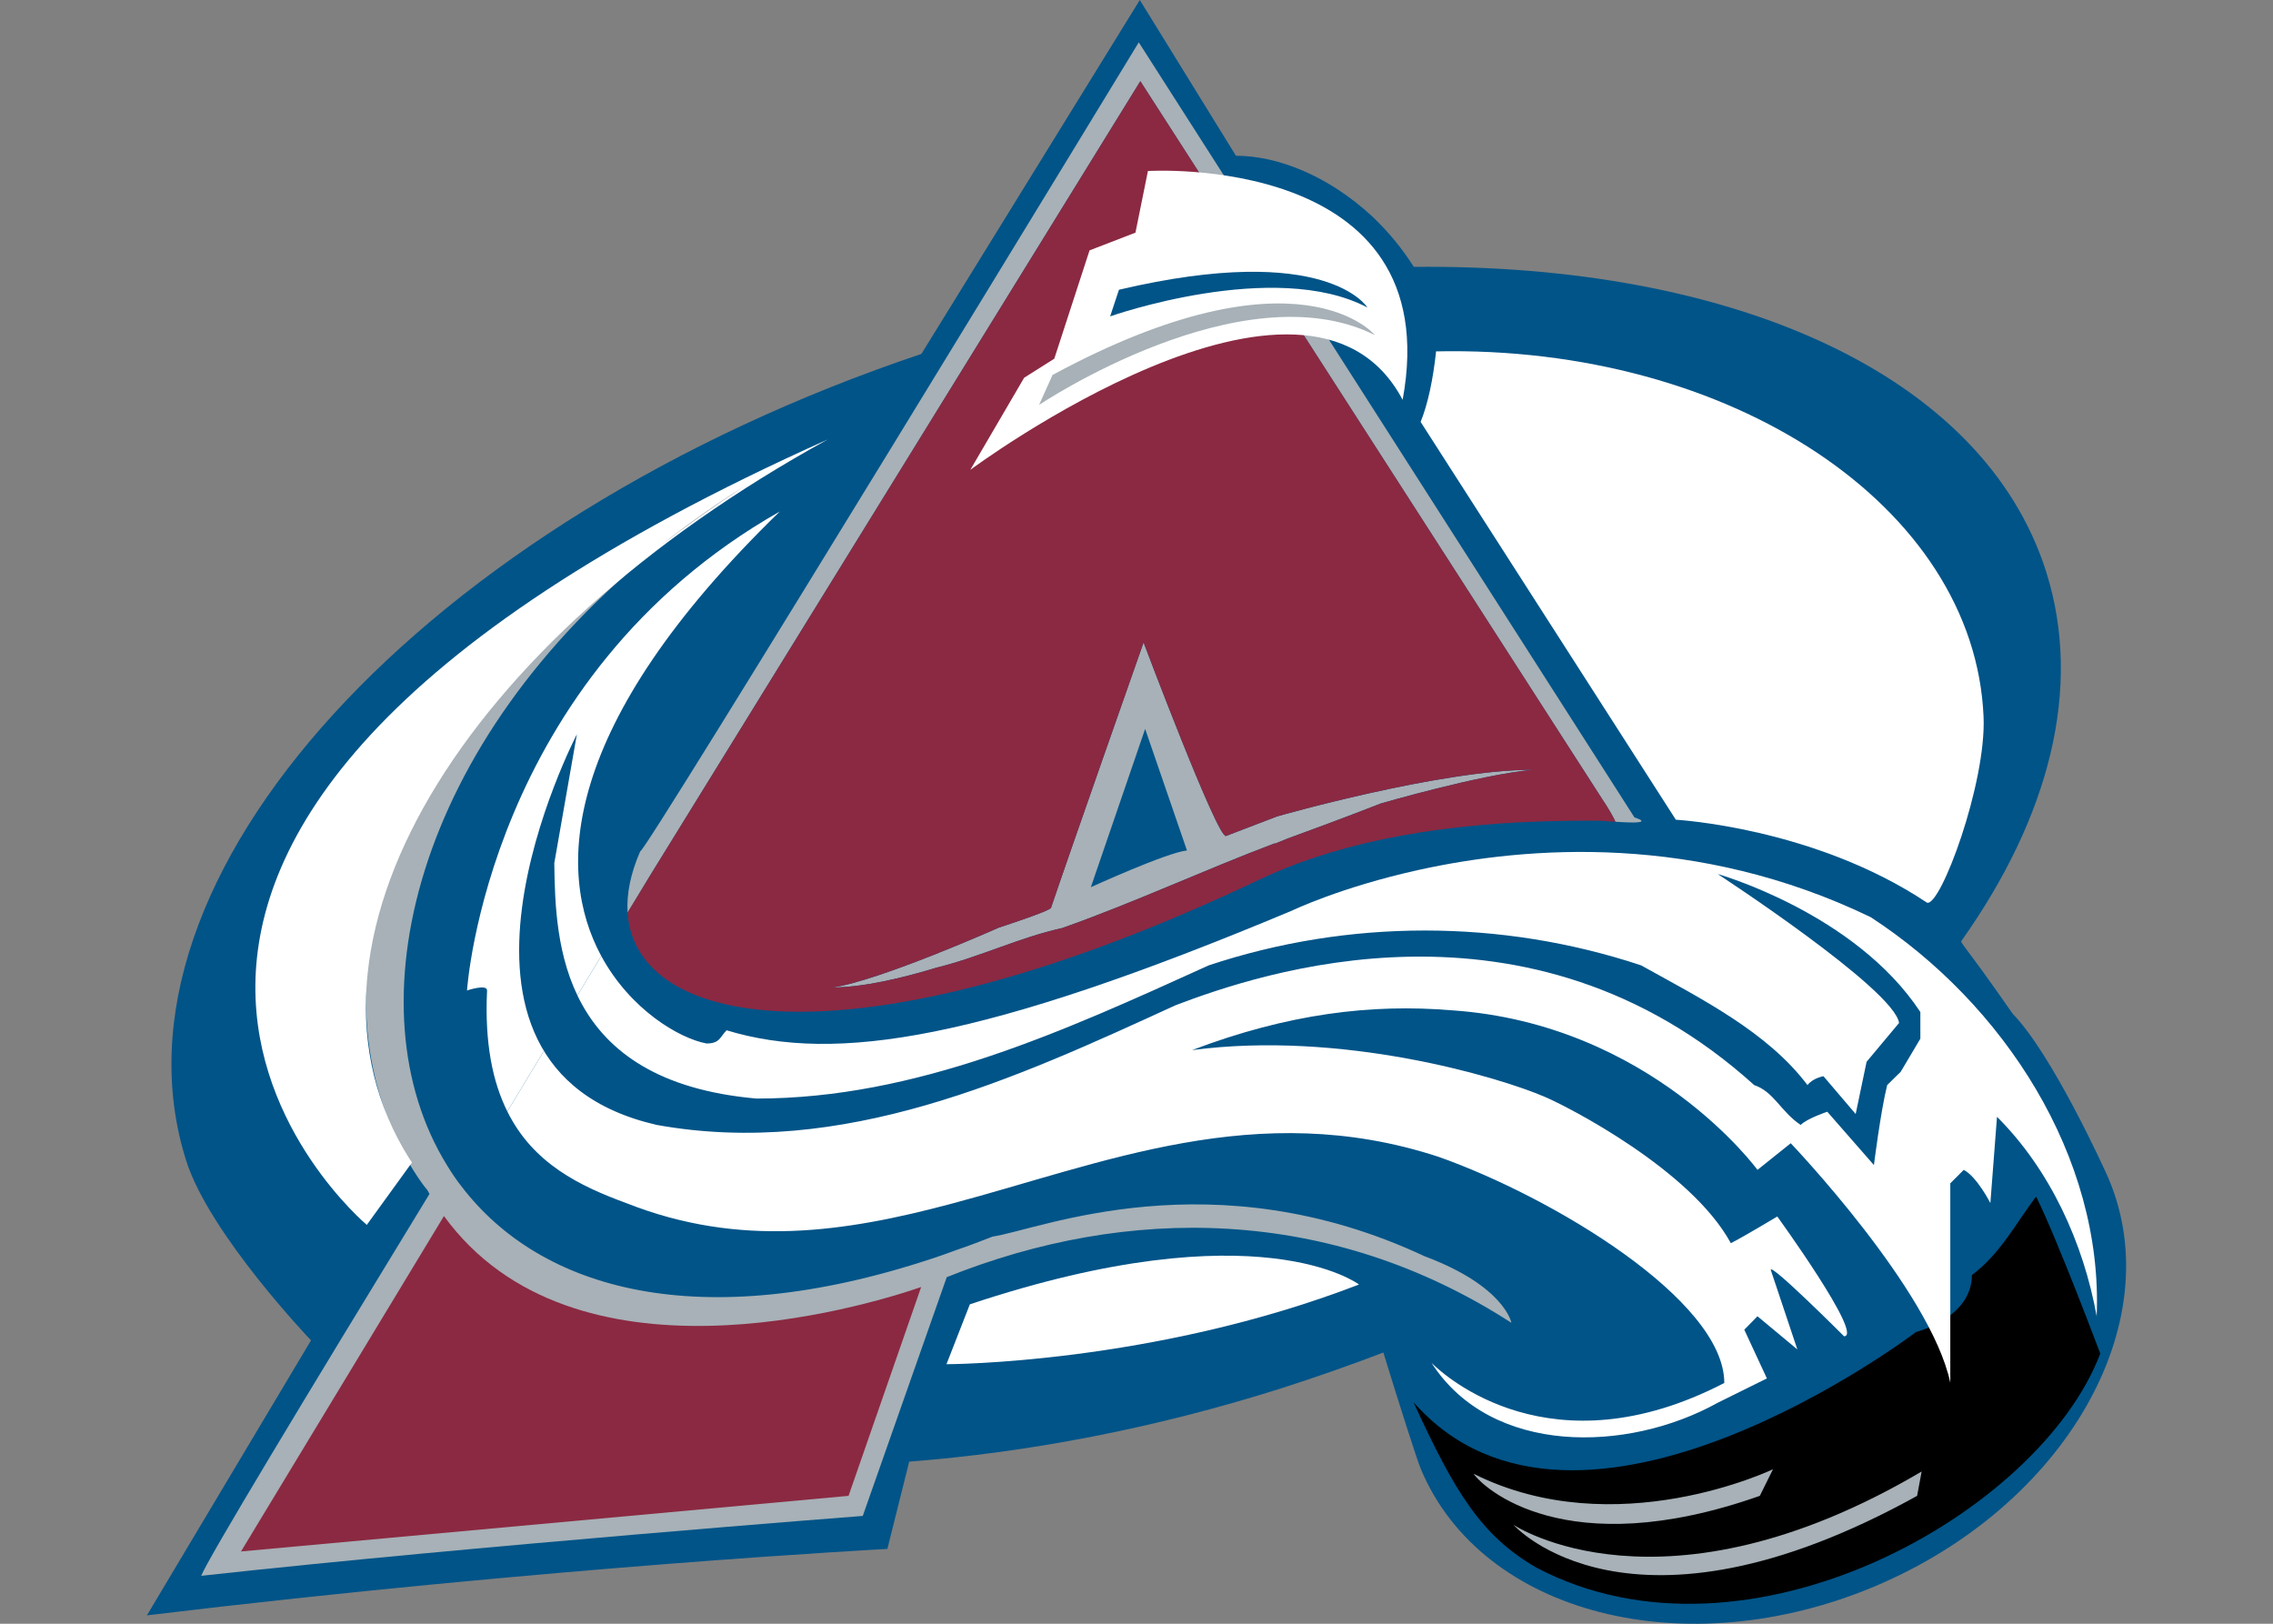 <?xml version="1.0" encoding="UTF-8"?>
<svg xmlns="http://www.w3.org/2000/svg" xmlns:xlink="http://www.w3.org/1999/xlink" width="35pt" height="25pt" viewBox="0 0 35 25" version="1.1">
<rect x="0" y="0" width="35" height="25" fill="#808080" stroke="none"/>
<g id="surface1">
<path style=" stroke:none;fill-rule:nonzero;fill:rgb(0%,32.941%,53.333%);fill-opacity:1;" d="M 32.469 18.148 C 32.402 17.992 31.598 16.23 30.992 15.609 C 30.207 14.48 30.176 14.52 30.207 14.48 C 31.551 12.582 32.074 10.598 31.508 8.805 C 30.539 5.75 26.668 4.059 21.77 4.109 C 21.598 3.836 21.383 3.57 21.121 3.324 C 20.465 2.719 19.688 2.398 19.031 2.398 L 17.551 0 L 14.188 5.449 C 6.531 8.02 1.488 13.516 2.867 17.871 C 3.227 19.004 4.789 20.637 4.789 20.637 L 2.262 24.871 C 8.473 24.121 13.664 23.848 13.664 23.848 L 14 22.504 C 15.828 22.363 17.77 21.996 19.73 21.375 C 20.266 21.203 20.789 21.02 21.301 20.824 C 21.539 21.598 21.824 22.496 21.883 22.629 C 22.824 24.855 25.957 25.656 28.883 24.418 C 31.805 23.18 33.41 20.371 32.469 18.148 Z M 32.469 18.148 "/>
<path style=" stroke:none;fill-rule:nonzero;fill:rgb(65.49%,69.412%,71.765%);fill-opacity:1;" d="M 21.941 19.344 C 18.664 17.809 16 18.934 15.285 19.039 C 15.094 19.113 14.91 19.184 14.727 19.246 C 14.594 19.297 14.465 19.34 14.336 19.383 C 10.77 20.559 8.328 19.863 7.109 18.27 C 7.027 18.168 6.953 18.055 6.883 17.941 C 5.387 15.52 6.375 11.418 10.168 8.402 C 3.164 13.711 6.289 17.98 6.578 18.32 C 6.59 18.34 6.602 18.359 6.613 18.383 C 4.664 21.574 3.207 23.988 3.098 24.262 C 7.297 23.801 13.285 23.34 13.285 23.34 L 14.578 19.664 C 17.352 18.551 20.473 18.559 23.273 20.367 C 23.273 20.367 23.172 19.805 21.941 19.344 Z M 21.941 19.344 "/>
<path style=" stroke:none;fill-rule:nonzero;fill:rgb(100%,100%,100%);fill-opacity:1;" d="M 29.672 13.898 C 29.879 13.969 30.59 12.055 30.543 11.031 C 30.402 7.793 26.652 5.312 22.113 5.41 C 22.066 5.852 21.984 6.227 21.875 6.496 L 25.805 12.621 C 25.805 12.621 27.934 12.738 29.672 13.898 Z M 29.672 13.898 "/>
<path style=" stroke:none;fill-rule:nonzero;fill:rgb(100%,100%,100%);fill-opacity:1;" d="M 6.309 17.848 C 4.238 14.574 7.086 9.875 12.746 6.766 C -1.293 13.047 5.648 18.859 5.648 18.859 L 6.344 17.898 C 6.332 17.879 6.32 17.863 6.309 17.848 Z M 6.309 17.848 "/>
<path style=" stroke:none;fill-rule:nonzero;fill:rgb(100%,100%,100%);fill-opacity:1;" d="M 14.574 21.004 L 14.934 20.082 C 19.387 18.598 20.926 19.777 20.926 19.777 C 17.75 21.004 14.574 21.004 14.574 21.004 Z M 14.574 21.004 "/>
<path style=" stroke:none;fill-rule:nonzero;fill:rgb(65.49%,69.412%,71.765%);fill-opacity:1;" d="M 10.168 8.402 C 10.574 8.094 11.016 7.781 11.496 7.465 C 11.02 7.762 10.578 8.074 10.168 8.402 Z M 10.168 8.402 "/>
<path style=" stroke:none;fill-rule:nonzero;fill:rgb(100%,100%,100%);fill-opacity:1;" d="M 12.008 7.875 C 7.5 10.434 7.191 15.25 7.191 15.25 C 7.191 15.25 7.5 15.145 7.5 15.25 C 7.461 16.059 7.586 16.66 7.812 17.113 L 9.258 14.719 C 8.555 13.418 8.621 11.164 12.008 7.875 Z M 12.008 7.875 "/>
<path style=" stroke:none;fill-rule:nonzero;fill:rgb(54.51%,16.078%,25.882%);fill-opacity:1;" d="M 6.836 18.723 L 3.711 23.887 L 13.066 23.031 L 14.184 19.816 C 13.246 20.137 8.824 21.453 6.836 18.723 Z M 6.836 18.723 "/>
<path style=" stroke:none;fill-rule:nonzero;fill:rgb(0%,0%,0%);fill-opacity:1;" d="M 32.34 20.84 C 31.414 23.289 26.91 25.848 23.66 24.137 C 22.812 23.648 22.402 22.98 21.766 21.59 C 24.297 24.465 29.504 20.508 29.504 20.508 C 29.504 20.508 30.363 20.293 30.363 19.633 C 30.801 19.301 31.023 18.863 31.352 18.422 C 31.68 19.082 32.34 20.84 32.34 20.84 Z M 32.34 20.84 "/>
<path style=" stroke:none;fill-rule:nonzero;fill:rgb(65.49%,69.412%,71.765%);fill-opacity:1;" d="M 19.664 12.57 C 19.664 12.57 19.172 12.758 18.879 12.871 C 18.75 12.922 17.609 9.891 17.609 9.891 C 17.609 9.891 16.414 13.289 16.184 13.977 C 16.168 14.027 15.383 14.281 15.383 14.281 C 15.383 14.281 13.539 15.102 12.82 15.203 C 13.285 15.203 13.895 15.059 14.422 14.898 C 15.09 14.734 15.695 14.434 16.355 14.289 C 17.453 13.902 18.523 13.402 19.629 12.984 L 19.625 12.992 C 19.691 12.965 19.762 12.938 19.828 12.91 C 20.719 12.586 21.262 12.371 21.262 12.371 C 21.262 12.371 22.789 11.926 23.602 11.852 C 22.168 11.852 19.664 12.57 19.664 12.57 Z M 16.797 13.66 L 17.633 11.223 L 18.277 13.094 C 17.957 13.129 16.797 13.66 16.797 13.66 Z M 16.797 13.66 "/>
<path style=" stroke:none;fill-rule:nonzero;fill:rgb(65.49%,69.412%,71.765%);fill-opacity:1;" d="M 25.168 12.586 L 17.535 0.652 C 17.535 0.652 9.855 13.27 9.859 13.105 C 9.711 13.445 9.645 13.762 9.664 14.051 L 10.027 13.453 L 17.559 1.25 L 24.672 12.305 C 24.766 12.445 24.832 12.559 24.875 12.652 C 25.551 12.699 25.168 12.586 25.168 12.586 Z M 25.168 12.586 "/>
<path style=" stroke:none;fill-rule:nonzero;fill:rgb(54.51%,16.078%,25.882%);fill-opacity:1;" d="M 24.672 12.305 L 17.559 1.25 L 10.027 13.453 L 9.664 14.051 C 9.781 15.867 13.219 16.473 19.383 13.547 C 20.449 13.039 21.875 12.703 23.789 12.645 C 24.066 12.637 24.355 12.633 24.656 12.637 C 24.738 12.645 24.812 12.648 24.875 12.652 C 24.832 12.559 24.766 12.445 24.672 12.305 Z M 21.262 12.371 C 21.262 12.371 20.719 12.586 19.828 12.91 C 19.762 12.938 19.695 12.965 19.625 12.992 L 19.629 12.984 C 18.523 13.402 17.453 13.902 16.355 14.289 C 15.695 14.434 15.09 14.734 14.422 14.898 C 13.895 15.059 13.285 15.203 12.82 15.203 C 13.539 15.102 15.383 14.281 15.383 14.281 C 15.383 14.281 16.168 14.027 16.184 13.977 C 16.414 13.289 17.609 9.891 17.609 9.891 C 17.609 9.891 18.75 12.922 18.879 12.871 C 19.172 12.758 19.664 12.57 19.664 12.57 C 19.664 12.57 22.168 11.852 23.602 11.852 C 22.789 11.926 21.262 12.371 21.262 12.371 Z M 21.262 12.371 "/>
<path style=" stroke:none;fill-rule:nonzero;fill:rgb(100%,100%,100%);fill-opacity:1;" d="M 21.598 6.156 C 22.301 2.344 17.676 2.633 17.676 2.633 L 17.484 3.582 L 16.777 3.855 L 16.234 5.523 L 15.77 5.816 L 14.941 7.234 C 14.941 7.234 20.129 3.375 21.598 6.156 Z M 21.598 6.156 "/>
<path style=" stroke:none;fill-rule:nonzero;fill:rgb(0%,32.941%,53.333%);fill-opacity:1;" d="M 17.23 4.461 C 17.094 4.871 17.094 4.871 17.094 4.871 C 17.094 4.871 19.621 3.98 21.055 4.734 C 21.055 4.734 20.438 3.707 17.23 4.461 Z M 17.23 4.461 "/>
<path style=" stroke:none;fill-rule:nonzero;fill:rgb(65.49%,69.412%,71.765%);fill-opacity:1;" d="M 16 6.234 C 16 6.234 16 6.234 16.207 5.773 C 19.996 3.727 21.172 5.16 21.172 5.16 C 19.125 4.137 16 6.234 16 6.234 Z M 16 6.234 "/>
<path style=" stroke:none;fill-rule:nonzero;fill:rgb(100%,100%,100%);fill-opacity:1;" d="M 28.805 14.121 C 26.133 12.832 23.535 13.02 21.84 13.395 C 20.641 13.66 19.895 14.02 19.895 14.02 C 15.129 16.016 12.875 16.375 11.188 15.863 C 11.086 15.965 11.086 16.066 10.879 16.066 C 10.461 15.988 9.707 15.547 9.258 14.719 L 7.812 17.113 C 8.211 17.918 8.93 18.262 9.652 18.527 C 11.398 19.215 13.012 18.969 14.629 18.539 C 16.988 17.914 19.352 16.898 22.145 17.809 C 23.887 18.422 26.551 20.012 26.551 21.293 C 23.887 22.672 22.25 21.188 22.043 20.984 C 22.965 22.418 25.066 22.367 26.449 21.598 L 27.207 21.223 L 26.859 20.473 L 27.062 20.266 L 27.676 20.777 L 27.266 19.551 C 27.266 19.445 28.395 20.574 28.395 20.574 C 28.703 20.574 27.367 18.73 27.367 18.73 C 27.367 18.73 26.859 19.035 26.652 19.141 C 26.039 18.012 24.145 17.039 23.785 16.887 C 23.066 16.578 20.66 15.863 18.355 16.168 C 19.84 15.605 21.121 15.453 22.352 15.555 C 25.422 15.762 27.062 18.012 27.062 18.012 L 27.574 17.602 C 27.574 17.602 29.727 19.855 30.031 21.289 C 30.031 20.266 30.031 19.242 30.031 18.219 C 30.133 18.117 30.133 18.117 30.238 18.012 C 30.441 18.117 30.648 18.523 30.648 18.523 L 30.75 17.195 C 31.57 18.012 32.082 19.141 32.285 20.266 C 32.387 17.809 30.852 15.453 28.805 14.121 Z M 28.805 14.121 "/>
<path style=" stroke:none;fill-rule:nonzero;fill:rgb(0%,32.941%,53.333%);fill-opacity:1;" d="M 26.449 13.457 C 26.449 13.457 29.168 15.23 29.242 15.75 L 28.742 16.348 L 28.574 17.152 L 28.078 16.57 C 28.078 16.57 27.914 16.598 27.832 16.707 C 27.215 15.887 26.191 15.375 25.27 14.863 C 23.117 14.148 20.762 14.148 18.613 14.863 C 16.359 15.887 14.105 16.914 11.648 16.914 C 8.625 16.648 8.551 14.531 8.535 13.289 L 8.883 11.305 C 8.883 11.305 6.219 16.426 10.113 17.32 C 12.98 17.836 15.641 16.605 18.102 15.477 C 19.379 14.992 23.527 13.559 27.012 16.707 C 27.316 16.809 27.422 17.117 27.727 17.32 C 27.828 17.219 28.137 17.117 28.137 17.117 L 28.855 17.938 C 28.855 17.938 28.957 17.117 29.059 16.707 C 29.16 16.605 29.266 16.504 29.266 16.504 L 29.57 15.992 C 29.57 15.992 29.57 15.887 29.57 15.785 C 29.57 15.684 29.57 15.684 29.57 15.582 C 28.566 14.055 26.449 13.457 26.449 13.457 Z M 26.449 13.457 "/>
<path style=" stroke:none;fill-rule:nonzero;fill:rgb(65.49%,69.412%,71.765%);fill-opacity:1;" d="M 27.301 22.621 L 27.098 23.031 C 24.094 24.09 22.828 22.895 22.691 22.691 C 24.879 23.785 27.301 22.621 27.301 22.621 Z M 27.301 22.621 "/>
<path style=" stroke:none;fill-rule:nonzero;fill:rgb(65.49%,69.412%,71.765%);fill-opacity:1;" d="M 29.59 22.656 L 29.52 23.031 C 25.082 25.488 23.305 23.477 23.305 23.477 C 23.305 23.477 25.594 25.012 29.59 22.656 Z M 29.59 22.656 "/>
</g>
</svg>
